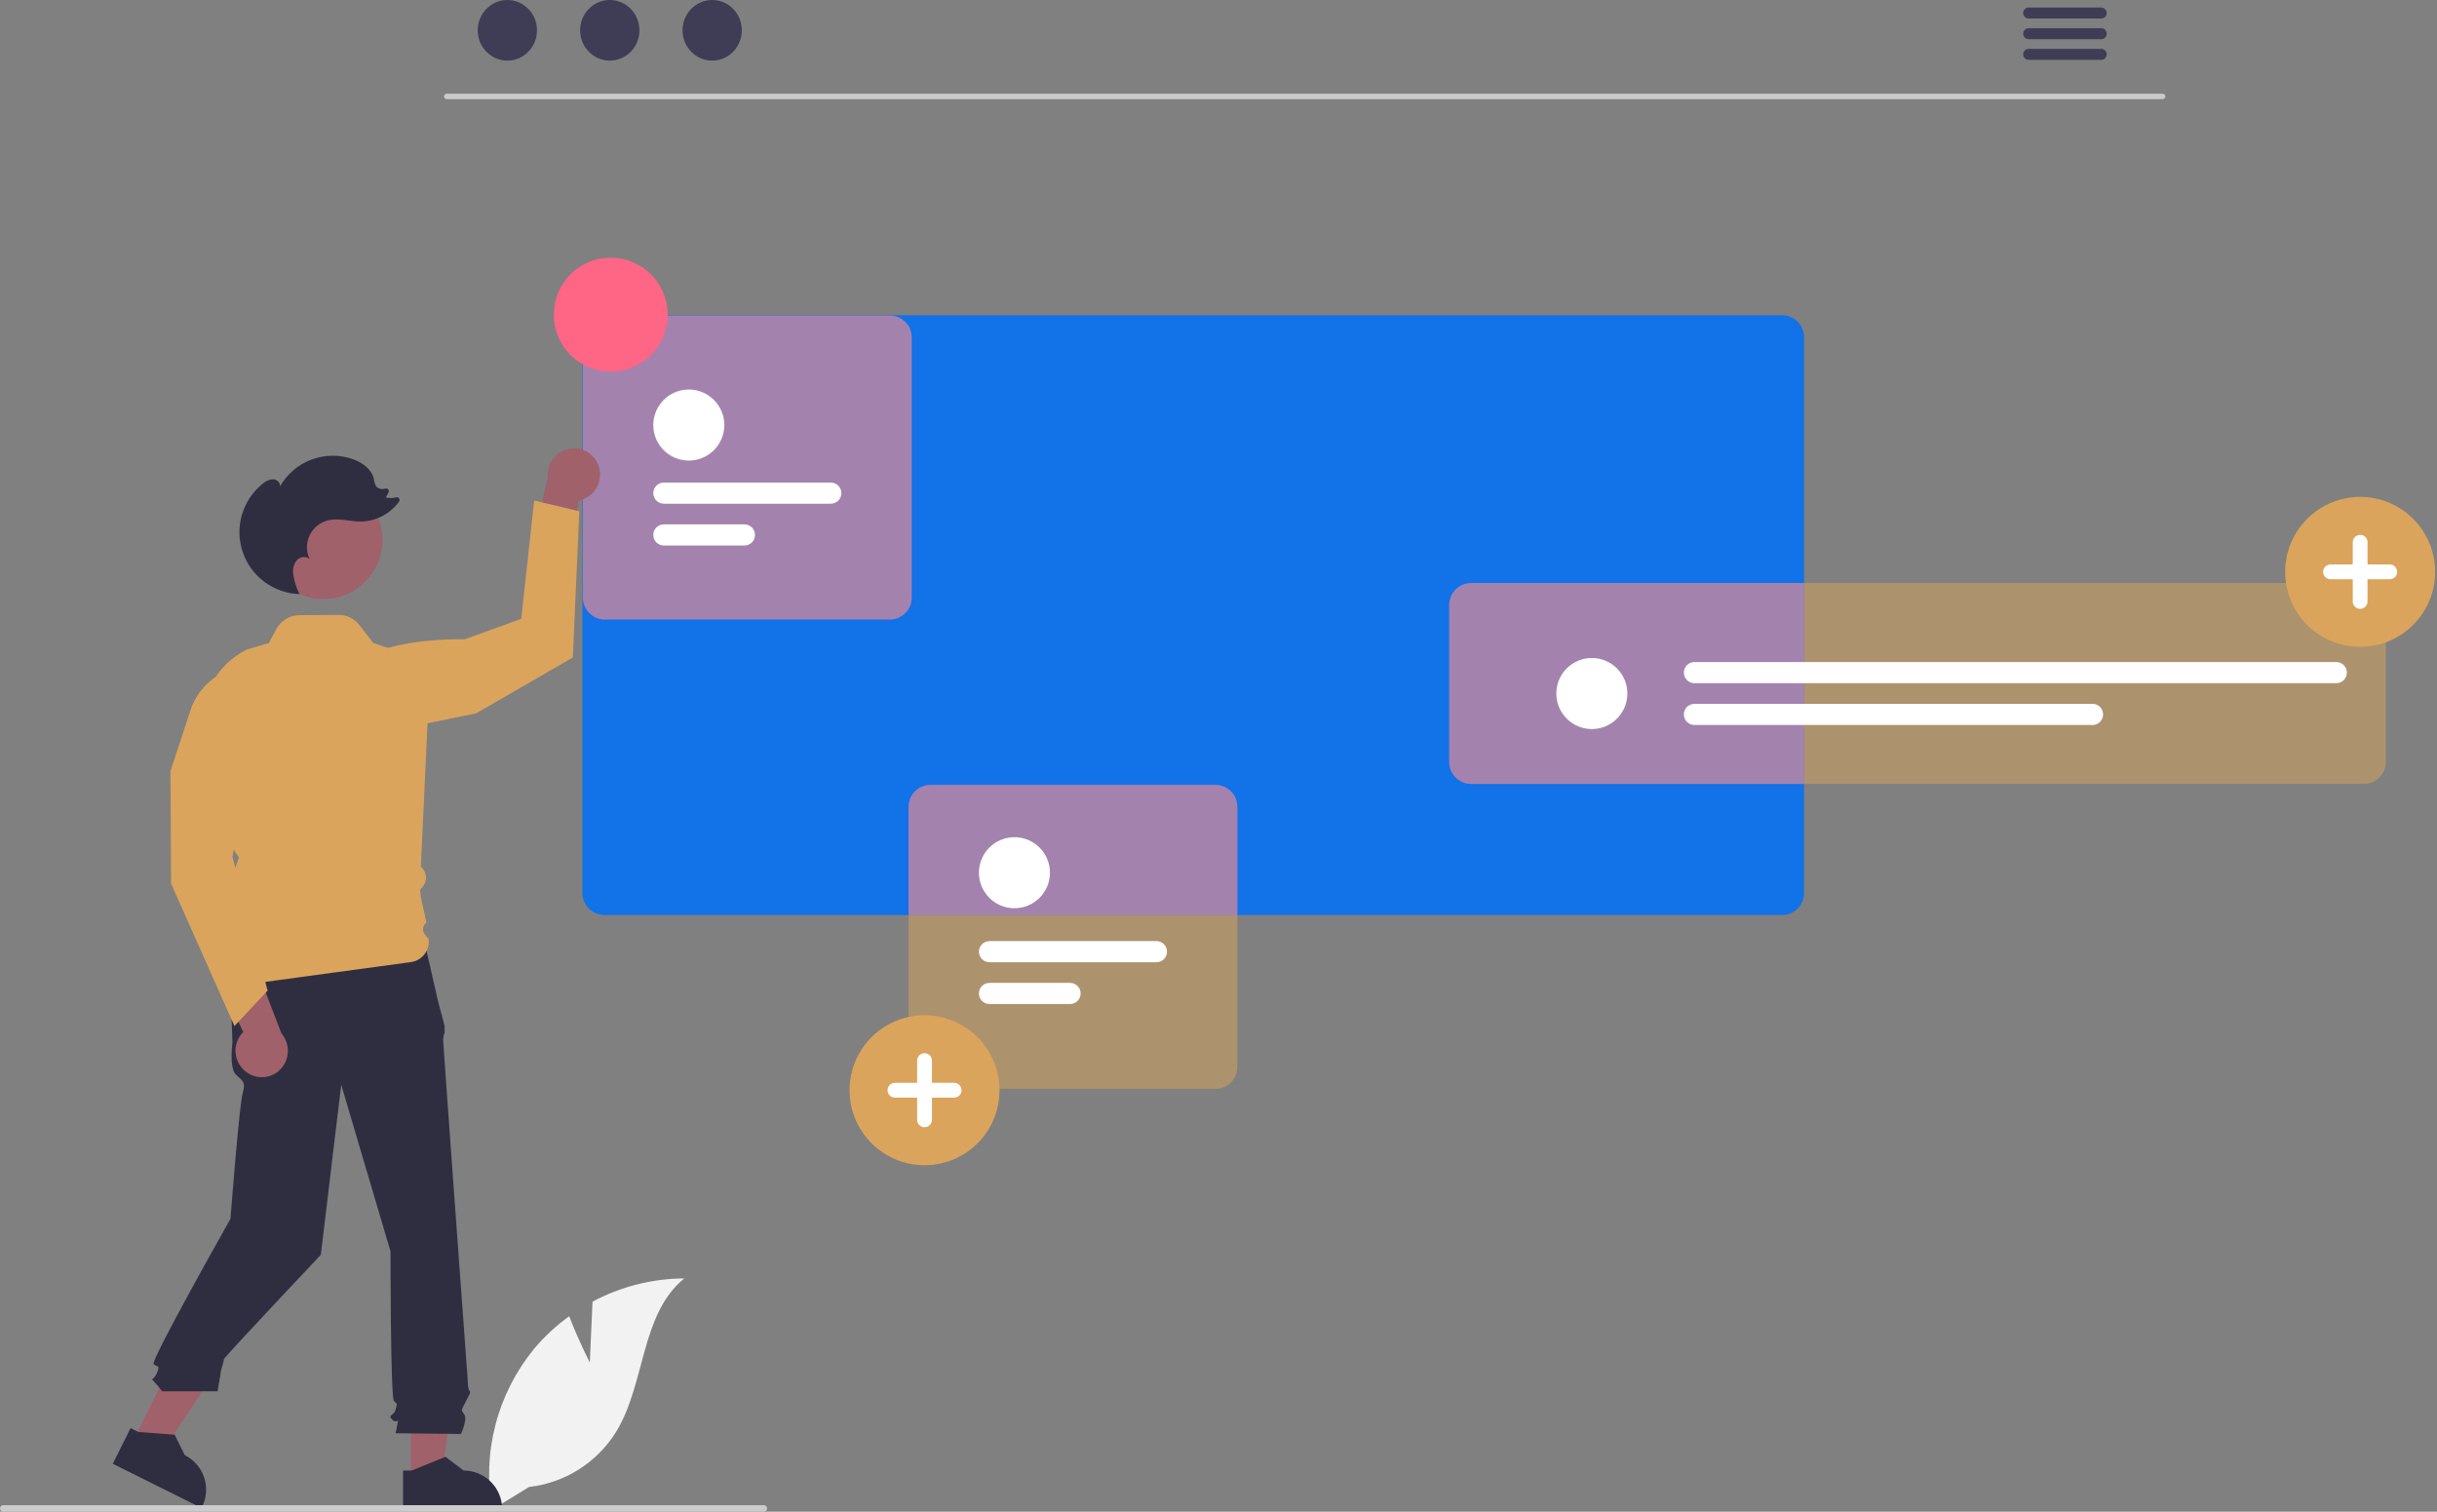 <svg width="898" height="557" viewBox="0 0 898 557" fill="none" xmlns="http://www.w3.org/2000/svg">
<rect x="0" y="0" width="898" height="557" fill="#808080" stroke="none"/>
<g clip-path="url(#clip0_1015_4091)">
<path d="M217.339 502.047L218.337 479.612C228.738 474.053 240.339 471.116 252.132 471.057C235.901 484.328 237.929 509.909 226.925 527.754C223.45 533.294 218.773 537.981 213.241 541.467C207.708 544.953 201.462 547.15 194.965 547.894L181.382 556.211C179.519 545.82 179.929 535.149 182.587 524.933C185.244 514.716 190.085 505.197 196.775 497.032C200.574 492.488 204.93 488.441 209.74 484.986C212.993 493.564 217.339 502.047 217.339 502.047Z" fill="#F2F2F2"/>
<path d="M796.922 36.552H164.598C164.333 36.547 164.08 36.437 163.895 36.247C163.709 36.057 163.605 35.803 163.605 35.537C163.605 35.272 163.709 35.017 163.895 34.827C164.08 34.637 164.333 34.528 164.598 34.522H796.922C797.187 34.528 797.44 34.637 797.625 34.827C797.811 35.017 797.915 35.272 797.915 35.537C797.915 35.803 797.811 36.057 797.625 36.247C797.44 36.437 797.187 36.547 796.922 36.552Z" fill="#CACACA"/>
<path d="M186.953 22.338C192.987 22.338 197.879 17.337 197.879 11.169C197.879 5 192.987 0 186.953 0C180.919 0 176.028 5 176.028 11.169C176.028 17.337 180.919 22.338 186.953 22.338Z" fill="#3F3D56"/>
<path d="M224.695 22.338C230.729 22.338 235.621 17.337 235.621 11.169C235.621 5 230.729 0 224.695 0C218.661 0 213.77 5 213.77 11.169C213.77 17.337 218.661 22.338 224.695 22.338Z" fill="#3F3D56"/>
<path d="M262.437 22.338C268.471 22.338 273.363 17.337 273.363 11.169C273.363 5 268.471 0 262.437 0C256.403 0 251.512 5 251.512 11.169C251.512 17.337 256.403 22.338 262.437 22.338Z" fill="#3F3D56"/>
<path d="M774.304 2.768H747.494C746.963 2.779 746.457 2.997 746.085 3.377C745.713 3.756 745.504 4.267 745.504 4.798C745.504 5.33 745.713 5.84 746.085 6.22C746.457 6.599 746.963 6.818 747.494 6.828H774.304C774.836 6.818 775.342 6.599 775.714 6.22C776.086 5.84 776.295 5.33 776.295 4.798C776.295 4.267 776.086 3.756 775.714 3.377C775.342 2.997 774.836 2.779 774.304 2.768Z" fill="#3F3D56"/>
<path d="M774.304 10.388H747.494C746.963 10.399 746.457 10.617 746.085 10.997C745.713 11.376 745.504 11.887 745.504 12.418C745.504 12.95 745.713 13.46 746.085 13.84C746.457 14.219 746.963 14.438 747.494 14.448H774.304C774.836 14.438 775.342 14.219 775.714 13.84C776.086 13.46 776.295 12.95 776.295 12.418C776.295 11.887 776.086 11.376 775.714 10.997C775.342 10.617 774.836 10.399 774.304 10.388Z" fill="#3F3D56"/>
<path d="M774.304 17.998H747.494C746.963 18.009 746.457 18.227 746.085 18.607C745.713 18.986 745.504 19.497 745.504 20.028C745.504 20.56 745.713 21.07 746.085 21.45C746.457 21.829 746.963 22.048 747.494 22.058H774.304C774.836 22.048 775.342 21.829 775.714 21.45C776.086 21.07 776.295 20.56 776.295 20.028C776.295 19.497 776.086 18.986 775.714 18.607C775.342 18.227 774.836 18.009 774.304 17.998Z" fill="#3F3D56"/>
<path d="M656.713 116.142H222.703C220.565 116.142 218.514 116.991 217.001 118.502C215.487 120.013 214.636 122.063 214.633 124.202V329.072C214.636 331.211 215.487 333.262 217 334.775C218.512 336.288 220.564 337.139 222.703 337.142H656.713C658.851 337.137 660.9 336.285 662.411 334.772C663.922 333.26 664.771 331.21 664.773 329.072V124.202C664.771 122.065 663.921 120.016 662.41 118.505C660.899 116.994 658.85 116.144 656.713 116.142Z" fill="#1272E7"/>
<path d="M542.073 214.842C539.936 214.844 537.887 215.694 536.376 217.205C534.865 218.716 534.015 220.765 534.013 222.902V280.772C534.015 282.91 534.864 284.96 536.375 286.472C537.886 287.985 539.935 288.837 542.073 288.842H664.773V214.842H542.073Z" fill="#6C63FF"/>
<path opacity="0.5" d="M871.088 288.837H542.078C539.939 288.835 537.889 287.984 536.376 286.472C534.864 284.96 534.014 282.91 534.011 280.771V222.903C534.014 220.765 534.864 218.715 536.377 217.202C537.889 215.69 539.939 214.84 542.078 214.837H871.088C873.226 214.84 875.277 215.69 876.789 217.202C878.301 218.715 879.152 220.765 879.154 222.903V280.771C879.152 282.91 878.301 284.96 876.789 286.472C875.277 287.984 873.226 288.835 871.088 288.837Z" fill="#DAA45C"/>
<path d="M586.571 268.626C593.8 268.626 599.66 262.766 599.66 255.537C599.66 248.308 593.8 242.447 586.571 242.447C579.342 242.447 573.482 248.308 573.482 255.537C573.482 262.766 579.342 268.626 586.571 268.626Z" fill="white"/>
<path d="M860.894 251.733H624.38C623.346 251.733 622.355 251.323 621.624 250.592C620.893 249.861 620.482 248.869 620.482 247.836C620.482 246.802 620.893 245.811 621.624 245.08C622.355 244.349 623.346 243.938 624.38 243.938H860.894C861.927 243.938 862.919 244.349 863.65 245.08C864.381 245.811 864.792 246.802 864.792 247.836C864.792 248.869 864.381 249.861 863.65 250.592C862.919 251.323 861.927 251.733 860.894 251.733Z" fill="white"/>
<path d="M771.063 267.135H624.38C623.346 267.135 622.354 266.725 621.623 265.994C620.892 265.263 620.482 264.271 620.482 263.238C620.482 262.204 620.892 261.212 621.623 260.481C622.354 259.75 623.346 259.34 624.38 259.34H771.063C772.097 259.34 773.089 259.75 773.82 260.481C774.551 261.212 774.961 262.204 774.961 263.238C774.961 264.271 774.551 265.263 773.82 265.994C773.089 266.725 772.097 267.135 771.063 267.135Z" fill="white"/>
<path d="M151.406 545.537L162.734 545.536L168.123 501.843H151.404L151.406 545.537Z" fill="#A0616A"/>
<path d="M148.517 541.838L151.705 541.838L164.154 536.776L170.826 541.837H170.826C174.597 541.838 178.213 543.335 180.879 546.001C183.545 548.668 185.043 552.284 185.043 556.054V556.516L148.517 556.517L148.517 541.838Z" fill="#2F2E41"/>
<path d="M49.051 530.809L59.19 535.862L83.504 499.161L68.541 491.703L49.051 530.809Z" fill="#A0616A"/>
<path d="M48.115 526.21L50.969 527.632L64.368 528.654L68.081 536.161L68.082 536.161C71.457 537.843 74.025 540.797 75.221 544.372C76.418 547.948 76.146 551.852 74.464 555.227L74.258 555.64L41.567 539.348L48.115 526.21Z" fill="#2F2E41"/>
<path d="M156.425 347.096L84.399 348.975L85.652 384.049C85.652 384.049 84.399 393.444 86.904 395.949C89.41 398.454 90.662 398.454 89.41 402.838C88.157 407.223 84.919 449.112 84.919 449.112C84.919 449.112 55.357 501.382 56.61 502.634C57.862 503.887 59.115 502.634 57.862 505.766C56.61 508.898 55.357 507.645 56.61 508.898C57.719 510.094 58.765 511.348 59.741 512.655H80.157C80.157 512.655 81.299 506.392 81.299 505.766C81.299 505.14 82.551 501.382 82.551 500.756C82.551 500.129 118.22 462.338 118.22 462.338L125.736 399.707L143.899 461.085C143.899 461.085 143.899 514.948 145.152 516.201C146.404 517.454 146.404 516.827 145.778 519.333C145.152 521.838 142.646 521.211 144.525 523.09C146.404 524.969 147.03 521.838 146.404 524.969L145.778 528.101L169.84 528.37C169.84 528.37 172.346 523.09 171.093 521.211C169.84 519.333 169.915 519.845 171.444 516.771C172.972 513.696 173.598 513.069 172.972 512.443C172.346 511.817 172.346 508.485 172.346 508.485C172.346 508.485 163.315 385.302 163.315 383.423C163.267 382.456 163.446 381.491 163.835 380.605V378.055L161.436 369.017L156.425 347.096Z" fill="#2F2E41"/>
<path d="M869.68 238.348C864.214 238.348 858.871 236.727 854.326 233.69C849.781 230.653 846.238 226.337 844.146 221.286C842.054 216.236 841.507 210.679 842.574 205.318C843.64 199.957 846.272 195.032 850.137 191.167C854.003 187.302 858.927 184.669 864.289 183.603C869.65 182.536 875.207 183.084 880.257 185.176C885.307 187.267 889.624 190.81 892.661 195.355C895.697 199.9 897.318 205.244 897.318 210.71C897.318 218.04 894.407 225.07 889.223 230.253C884.04 235.436 877.011 238.348 869.68 238.348Z" fill="#DAA45C"/>
<path d="M880.586 207.983H872.407V199.804C872.407 199.081 872.119 198.388 871.608 197.877C871.097 197.365 870.403 197.078 869.68 197.078C868.957 197.078 868.264 197.365 867.753 197.877C867.241 198.388 866.954 199.081 866.954 199.804V207.983H858.775C858.417 207.983 858.061 208.053 857.73 208.189C857.399 208.326 857.098 208.527 856.844 208.78C856.59 209.033 856.389 209.334 856.251 209.665C856.114 209.996 856.043 210.351 856.043 210.71C856.043 211.068 856.114 211.423 856.251 211.754C856.389 212.085 856.59 212.386 856.844 212.639C857.098 212.893 857.399 213.093 857.73 213.23C858.061 213.367 858.417 213.437 858.775 213.436H866.954V221.615C866.954 222.338 867.241 223.032 867.753 223.543C868.264 224.054 868.957 224.341 869.68 224.341C870.403 224.341 871.097 224.054 871.608 223.543C872.119 223.032 872.407 222.338 872.407 221.615V213.436H880.586C881.309 213.436 882.002 213.149 882.513 212.638C883.025 212.126 883.312 211.433 883.312 210.71C883.312 209.987 883.025 209.293 882.513 208.782C882.002 208.271 881.309 207.983 880.586 207.983Z" fill="white"/>
<path d="M447.883 289.211H342.873C340.734 289.214 338.682 290.065 337.17 291.578C335.657 293.091 334.806 295.142 334.803 297.281V337.141H455.943V297.281C455.942 295.143 455.092 293.093 453.581 291.581C452.07 290.068 450.021 289.216 447.883 289.211Z" fill="#6C63FF"/>
<path opacity="0.5" d="M447.88 401.211H342.87C340.731 401.209 338.681 400.358 337.169 398.846C335.656 397.334 334.806 395.284 334.803 393.145V297.277C334.806 295.139 335.656 293.089 337.169 291.577C338.681 290.064 340.731 289.214 342.87 289.211H447.88C450.018 289.214 452.069 290.064 453.581 291.577C455.093 293.089 455.944 295.139 455.946 297.277V393.145C455.944 395.284 455.093 397.334 453.581 398.846C452.069 400.358 450.018 401.209 447.88 401.211Z" fill="#DAA45C"/>
<path d="M373.808 334.652C381.037 334.652 386.898 328.792 386.898 321.563C386.898 314.334 381.037 308.474 373.808 308.474C366.579 308.474 360.719 314.334 360.719 321.563C360.719 328.792 366.579 334.652 373.808 334.652Z" fill="white"/>
<path d="M426.131 354.547H364.617C363.583 354.547 362.592 354.137 361.861 353.406C361.13 352.675 360.719 351.683 360.719 350.649C360.719 349.616 361.13 348.624 361.861 347.893C362.592 347.162 363.583 346.752 364.617 346.752H426.131C427.165 346.752 428.156 347.162 428.887 347.893C429.618 348.624 430.029 349.616 430.029 350.649C430.029 351.683 429.618 352.675 428.887 353.406C428.156 354.137 427.165 354.547 426.131 354.547Z" fill="white"/>
<path d="M394.301 369.949H364.617C363.583 369.949 362.592 369.539 361.861 368.807C361.13 368.076 360.719 367.085 360.719 366.051C360.719 365.017 361.13 364.026 361.861 363.295C362.592 362.564 363.583 362.153 364.617 362.153H394.301C395.334 362.153 396.326 362.564 397.057 363.295C397.788 364.026 398.199 365.017 398.199 366.051C398.199 367.085 397.788 368.076 397.057 368.807C396.326 369.539 395.334 369.949 394.301 369.949Z" fill="white"/>
<path d="M340.68 429.348C335.214 429.348 329.871 427.727 325.326 424.69C320.78 421.653 317.238 417.337 315.146 412.286C313.054 407.236 312.507 401.679 313.573 396.318C314.64 390.957 317.272 386.032 321.137 382.167C325.003 378.302 329.927 375.669 335.288 374.603C340.65 373.536 346.207 374.084 351.257 376.176C356.307 378.267 360.624 381.81 363.661 386.355C366.697 390.9 368.318 396.244 368.318 401.71C368.318 409.04 365.407 416.07 360.223 421.253C355.04 426.436 348.01 429.348 340.68 429.348Z" fill="#DAA45C"/>
<path d="M351.586 398.983H343.407V390.804C343.407 390.081 343.12 389.388 342.608 388.877C342.097 388.365 341.403 388.078 340.68 388.078C339.957 388.078 339.264 388.365 338.753 388.877C338.241 389.388 337.954 390.081 337.954 390.804V398.983H329.775C329.417 398.983 329.062 399.053 328.73 399.19C328.399 399.326 328.098 399.527 327.844 399.78C327.59 400.033 327.389 400.334 327.252 400.665C327.114 400.996 327.044 401.351 327.044 401.71C327.044 402.068 327.114 402.423 327.252 402.754C327.389 403.085 327.59 403.386 327.844 403.639C328.098 403.893 328.399 404.093 328.73 404.23C329.062 404.367 329.417 404.437 329.775 404.436H337.954V412.615C337.954 413.338 338.241 414.032 338.753 414.543C339.264 415.054 339.957 415.341 340.68 415.341C341.403 415.341 342.097 415.054 342.608 414.543C343.12 414.032 343.407 413.338 343.407 412.615V404.436H351.586C352.309 404.436 353.002 404.149 353.513 403.638C354.025 403.126 354.312 402.433 354.312 401.71C354.312 400.987 354.025 400.293 353.513 399.782C353.002 399.271 352.309 398.983 351.586 398.983Z" fill="white"/>
<path d="M327.887 228.266H222.877C220.738 228.264 218.688 227.413 217.176 225.901C215.663 224.389 214.813 222.339 214.81 220.2V124.332C214.813 122.194 215.664 120.144 217.176 118.631C218.688 117.119 220.738 116.269 222.877 116.266H327.887C330.025 116.269 332.076 117.119 333.588 118.631C335.1 120.144 335.951 122.194 335.953 124.332V220.2C335.951 222.339 335.1 224.389 333.588 225.901C332.076 227.413 330.026 228.264 327.887 228.266Z" fill="#6C63FF"/>
<path d="M253.816 169.707C261.045 169.707 266.906 163.847 266.906 156.618C266.906 149.389 261.045 143.529 253.816 143.529C246.587 143.529 240.727 149.389 240.727 156.618C240.727 163.847 246.587 169.707 253.816 169.707Z" fill="#6C63FF"/>
<path d="M306.139 185.602H244.625C243.591 185.602 242.6 185.192 241.869 184.461C241.138 183.73 240.727 182.738 240.727 181.705C240.727 180.671 241.138 179.679 241.869 178.949C242.6 178.218 243.591 177.807 244.625 177.807H306.139C307.173 177.807 308.164 178.218 308.895 178.949C309.626 179.679 310.037 180.671 310.037 181.705C310.037 182.738 309.626 183.73 308.895 184.461C308.164 185.192 307.173 185.602 306.139 185.602Z" fill="#6C63FF"/>
<path d="M274.308 201.004H244.625C243.591 201.004 242.6 200.594 241.869 199.863C241.138 199.132 240.727 198.14 240.727 197.106C240.727 196.073 241.138 195.081 241.869 194.35C242.6 193.619 243.591 193.208 244.625 193.208H274.308C275.342 193.208 276.334 193.619 277.065 194.35C277.796 195.081 278.206 196.073 278.206 197.106C278.206 198.14 277.796 199.132 277.065 199.863C276.334 200.594 275.342 201.004 274.308 201.004Z" fill="#6C63FF"/>
<path opacity="0.5" d="M327.887 228.266H222.877C220.738 228.264 218.688 227.413 217.176 225.901C215.663 224.389 214.813 222.339 214.81 220.2V124.332C214.813 122.194 215.664 120.144 217.176 118.631C218.688 117.119 220.738 116.269 222.877 116.266H327.887C330.025 116.269 332.076 117.119 333.588 118.631C335.1 120.144 335.951 122.194 335.953 124.332V220.2C335.951 222.339 335.1 224.389 333.588 225.901C332.076 227.413 330.026 228.264 327.887 228.266Z" fill="#DAA45C"/>
<path d="M253.816 169.707C261.045 169.707 266.906 163.847 266.906 156.618C266.906 149.389 261.045 143.529 253.816 143.529C246.587 143.529 240.727 149.389 240.727 156.618C240.727 163.847 246.587 169.707 253.816 169.707Z" fill="white"/>
<path d="M306.139 185.602H244.625C243.591 185.602 242.6 185.192 241.869 184.461C241.138 183.73 240.727 182.738 240.727 181.705C240.727 180.671 241.138 179.679 241.869 178.949C242.6 178.218 243.591 177.807 244.625 177.807H306.139C307.173 177.807 308.164 178.218 308.895 178.949C309.626 179.679 310.037 180.671 310.037 181.705C310.037 182.738 309.626 183.73 308.895 184.461C308.164 185.192 307.173 185.602 306.139 185.602Z" fill="white"/>
<path d="M274.308 201.004H244.625C243.591 201.004 242.6 200.594 241.869 199.863C241.138 199.132 240.727 198.14 240.727 197.106C240.727 196.073 241.138 195.081 241.869 194.35C242.6 193.619 243.591 193.208 244.625 193.208H274.308C275.342 193.208 276.334 193.619 277.065 194.35C277.796 195.081 278.206 196.073 278.206 197.106C278.206 198.14 277.796 199.132 277.065 199.863C276.334 200.594 275.342 201.004 274.308 201.004Z" fill="white"/>
<path d="M225.043 136.951C236.641 136.951 246.043 127.549 246.043 115.951C246.043 104.353 236.641 94.951 225.043 94.951C213.445 94.951 204.043 104.353 204.043 115.951C204.043 127.549 213.445 136.951 225.043 136.951Z" fill="#FF6584"/>
<path d="M282.67 555.785C282.671 555.942 282.64 556.097 282.58 556.241C282.521 556.386 282.433 556.517 282.323 556.628C282.212 556.738 282.081 556.826 281.936 556.886C281.791 556.945 281.636 556.976 281.48 556.975H1.19C0.874 556.975 0.572 556.85 0.349 556.627C0.125 556.404 -3.05176e-05 556.101 -3.05176e-05 555.785C-3.05176e-05 555.47 0.125 555.167 0.349 554.944C0.572 554.721 0.874 554.595 1.19 554.595H281.48C281.636 554.595 281.791 554.625 281.936 554.685C282.081 554.745 282.212 554.832 282.323 554.943C282.433 555.053 282.521 555.185 282.58 555.329C282.64 555.474 282.671 555.629 282.67 555.785Z" fill="#CCCCCC"/>
<path d="M220.555 171.576C221.418 173.99 221.298 176.646 220.221 178.972C219.144 181.299 217.195 183.108 214.796 184.011C214.265 184.209 213.718 184.36 213.161 184.462L207.614 218.421L194.604 206.409L201.866 176.002C201.597 173.44 202.347 170.875 203.955 168.861C205.562 166.848 207.897 165.548 210.455 165.243C212.608 164.996 214.78 165.488 216.615 166.639C218.45 167.79 219.84 169.531 220.555 171.576L220.555 171.576Z" fill="#A0616A"/>
<path d="M124.54 248.524C124.54 248.524 134.638 235.183 171.279 235.548L192.077 227.992L196.83 184.422L213.466 188.383L211.089 242.251L175.441 262.848L128.702 272.354L124.54 248.524Z" fill="#DAA45C"/>
<path d="M119.175 220.73C131.186 220.73 140.923 210.993 140.923 198.983C140.923 186.972 131.186 177.235 119.175 177.235C107.165 177.235 97.428 186.972 97.428 198.983C97.428 210.993 107.165 220.73 119.175 220.73Z" fill="#A0616A"/>
<path d="M82.367 363.878C82.329 363.878 82.29 363.873 82.253 363.862C81.852 363.75 81.534 363.662 82.984 351.133L84.547 341.229L83.021 332.485L80.453 329.917L84.58 325.79L88.043 315.952L82.05 307.071L75.175 270.755C73.993 264.489 74.912 258.007 77.788 252.316C80.665 246.624 85.339 242.041 91.086 239.277L99.043 236.952L101.939 231.642C102.752 230.151 103.949 228.904 105.406 228.032C106.863 227.159 108.527 226.692 110.225 226.68L124.798 226.571C126.268 226.56 127.721 226.889 129.043 227.534C130.364 228.178 131.518 229.12 132.415 230.286L137.499 236.895L158.581 244.056L155.086 319.378C155.641 319.842 156.094 320.417 156.415 321.066C156.737 321.715 156.921 322.423 156.954 323.146C156.988 323.87 156.871 324.592 156.612 325.268C156.352 325.944 155.955 326.559 155.445 327.073C155.226 327.294 155.052 327.474 154.944 327.593C154.589 328.098 155.256 331.868 156.079 335.069L157.135 339.97C156.796 340.212 156.511 340.522 156.298 340.88C156.085 341.238 155.948 341.636 155.897 342.049C155.846 342.462 155.88 342.882 155.999 343.281C156.118 343.68 156.318 344.05 156.587 344.368L157.934 345.959C158.2 347.953 157.664 349.972 156.445 351.572C155.225 353.172 153.42 354.223 151.426 354.494C132.159 357.116 82.468 363.878 82.367 363.878Z" fill="#DAA45C"/>
<path d="M113.612 219.665C113.519 219.461 113.426 219.256 113.334 219.05C113.37 219.051 113.405 219.056 113.44 219.057L113.612 219.665Z" fill="#2F2E41"/>
<path d="M96.823 178.224C97.856 177.25 99.198 176.67 100.615 176.585C102.021 176.63 103.447 177.9 103.156 179.277C105.739 174.703 109.85 171.186 114.769 169.341C119.687 167.497 125.097 167.444 130.051 169.192C133.546 170.425 136.973 172.892 137.776 176.51C137.854 177.46 138.138 178.382 138.607 179.212C139.013 179.656 139.54 179.971 140.123 180.118C140.707 180.266 141.32 180.24 141.889 180.043L141.923 180.033C142.118 179.967 142.328 179.96 142.526 180.015C142.725 180.069 142.902 180.181 143.036 180.338C143.17 180.494 143.254 180.687 143.277 180.891C143.3 181.095 143.261 181.302 143.165 181.484L142.176 183.328C143.423 183.606 144.718 183.579 145.952 183.248C146.157 183.194 146.373 183.205 146.572 183.279C146.77 183.354 146.941 183.487 147.06 183.662C147.18 183.837 147.242 184.045 147.239 184.257C147.235 184.469 147.167 184.674 147.042 184.846C145.398 187.094 143.253 188.928 140.776 190.201C138.299 191.475 135.558 192.152 132.773 192.18C128.822 192.156 124.83 190.794 120.984 191.703C119.496 192.054 118.106 192.734 116.916 193.693C115.725 194.652 114.764 195.865 114.104 197.244C113.443 198.623 113.1 200.132 113.099 201.66C113.097 203.189 113.438 204.698 114.097 206.078C112.915 204.786 110.631 205.092 109.423 206.359C108.866 207.037 108.455 207.822 108.214 208.666C107.974 209.51 107.909 210.394 108.023 211.264C108.346 213.928 109.137 216.514 110.36 218.902C105.687 218.758 101.171 217.184 97.422 214.392C93.672 211.599 90.871 207.723 89.394 203.288C87.918 198.852 87.839 194.07 89.168 189.588C90.496 185.106 93.168 181.139 96.823 178.224L96.823 178.224Z" fill="#2F2E41"/>
<path d="M90.84 395.068C88.76 393.569 87.354 391.312 86.923 388.785C86.492 386.258 87.072 383.663 88.537 381.559C88.862 381.095 89.228 380.661 89.629 380.261L74.954 349.138L92.481 351.662L103.73 380.83C105.403 382.789 106.239 385.328 106.055 387.898C105.872 390.467 104.684 392.862 102.75 394.563C101.116 395.986 99.048 396.811 96.883 396.903C94.719 396.995 92.588 396.348 90.84 395.068H90.84Z" fill="#A0616A"/>
<path d="M86.395 378.074L63.043 325.591L62.809 284.139L70.171 261.749C71.169 258.711 72.767 255.904 74.869 253.494C76.971 251.085 79.534 249.121 82.408 247.718C85.282 246.316 88.408 245.505 91.601 245.331C94.794 245.158 97.989 245.626 100.998 246.709L101.16 246.767L101.228 246.925C101.5 247.56 107.674 262.832 89.361 294.248L85.675 315.744L98.608 365.018L86.395 378.074Z" fill="#DAA45C"/>
</g>
<defs>
<clipPath id="clip0_1015_4091">
<rect width="897.318" height="556.975" fill="white"/>
</clipPath>
</defs>
</svg>
